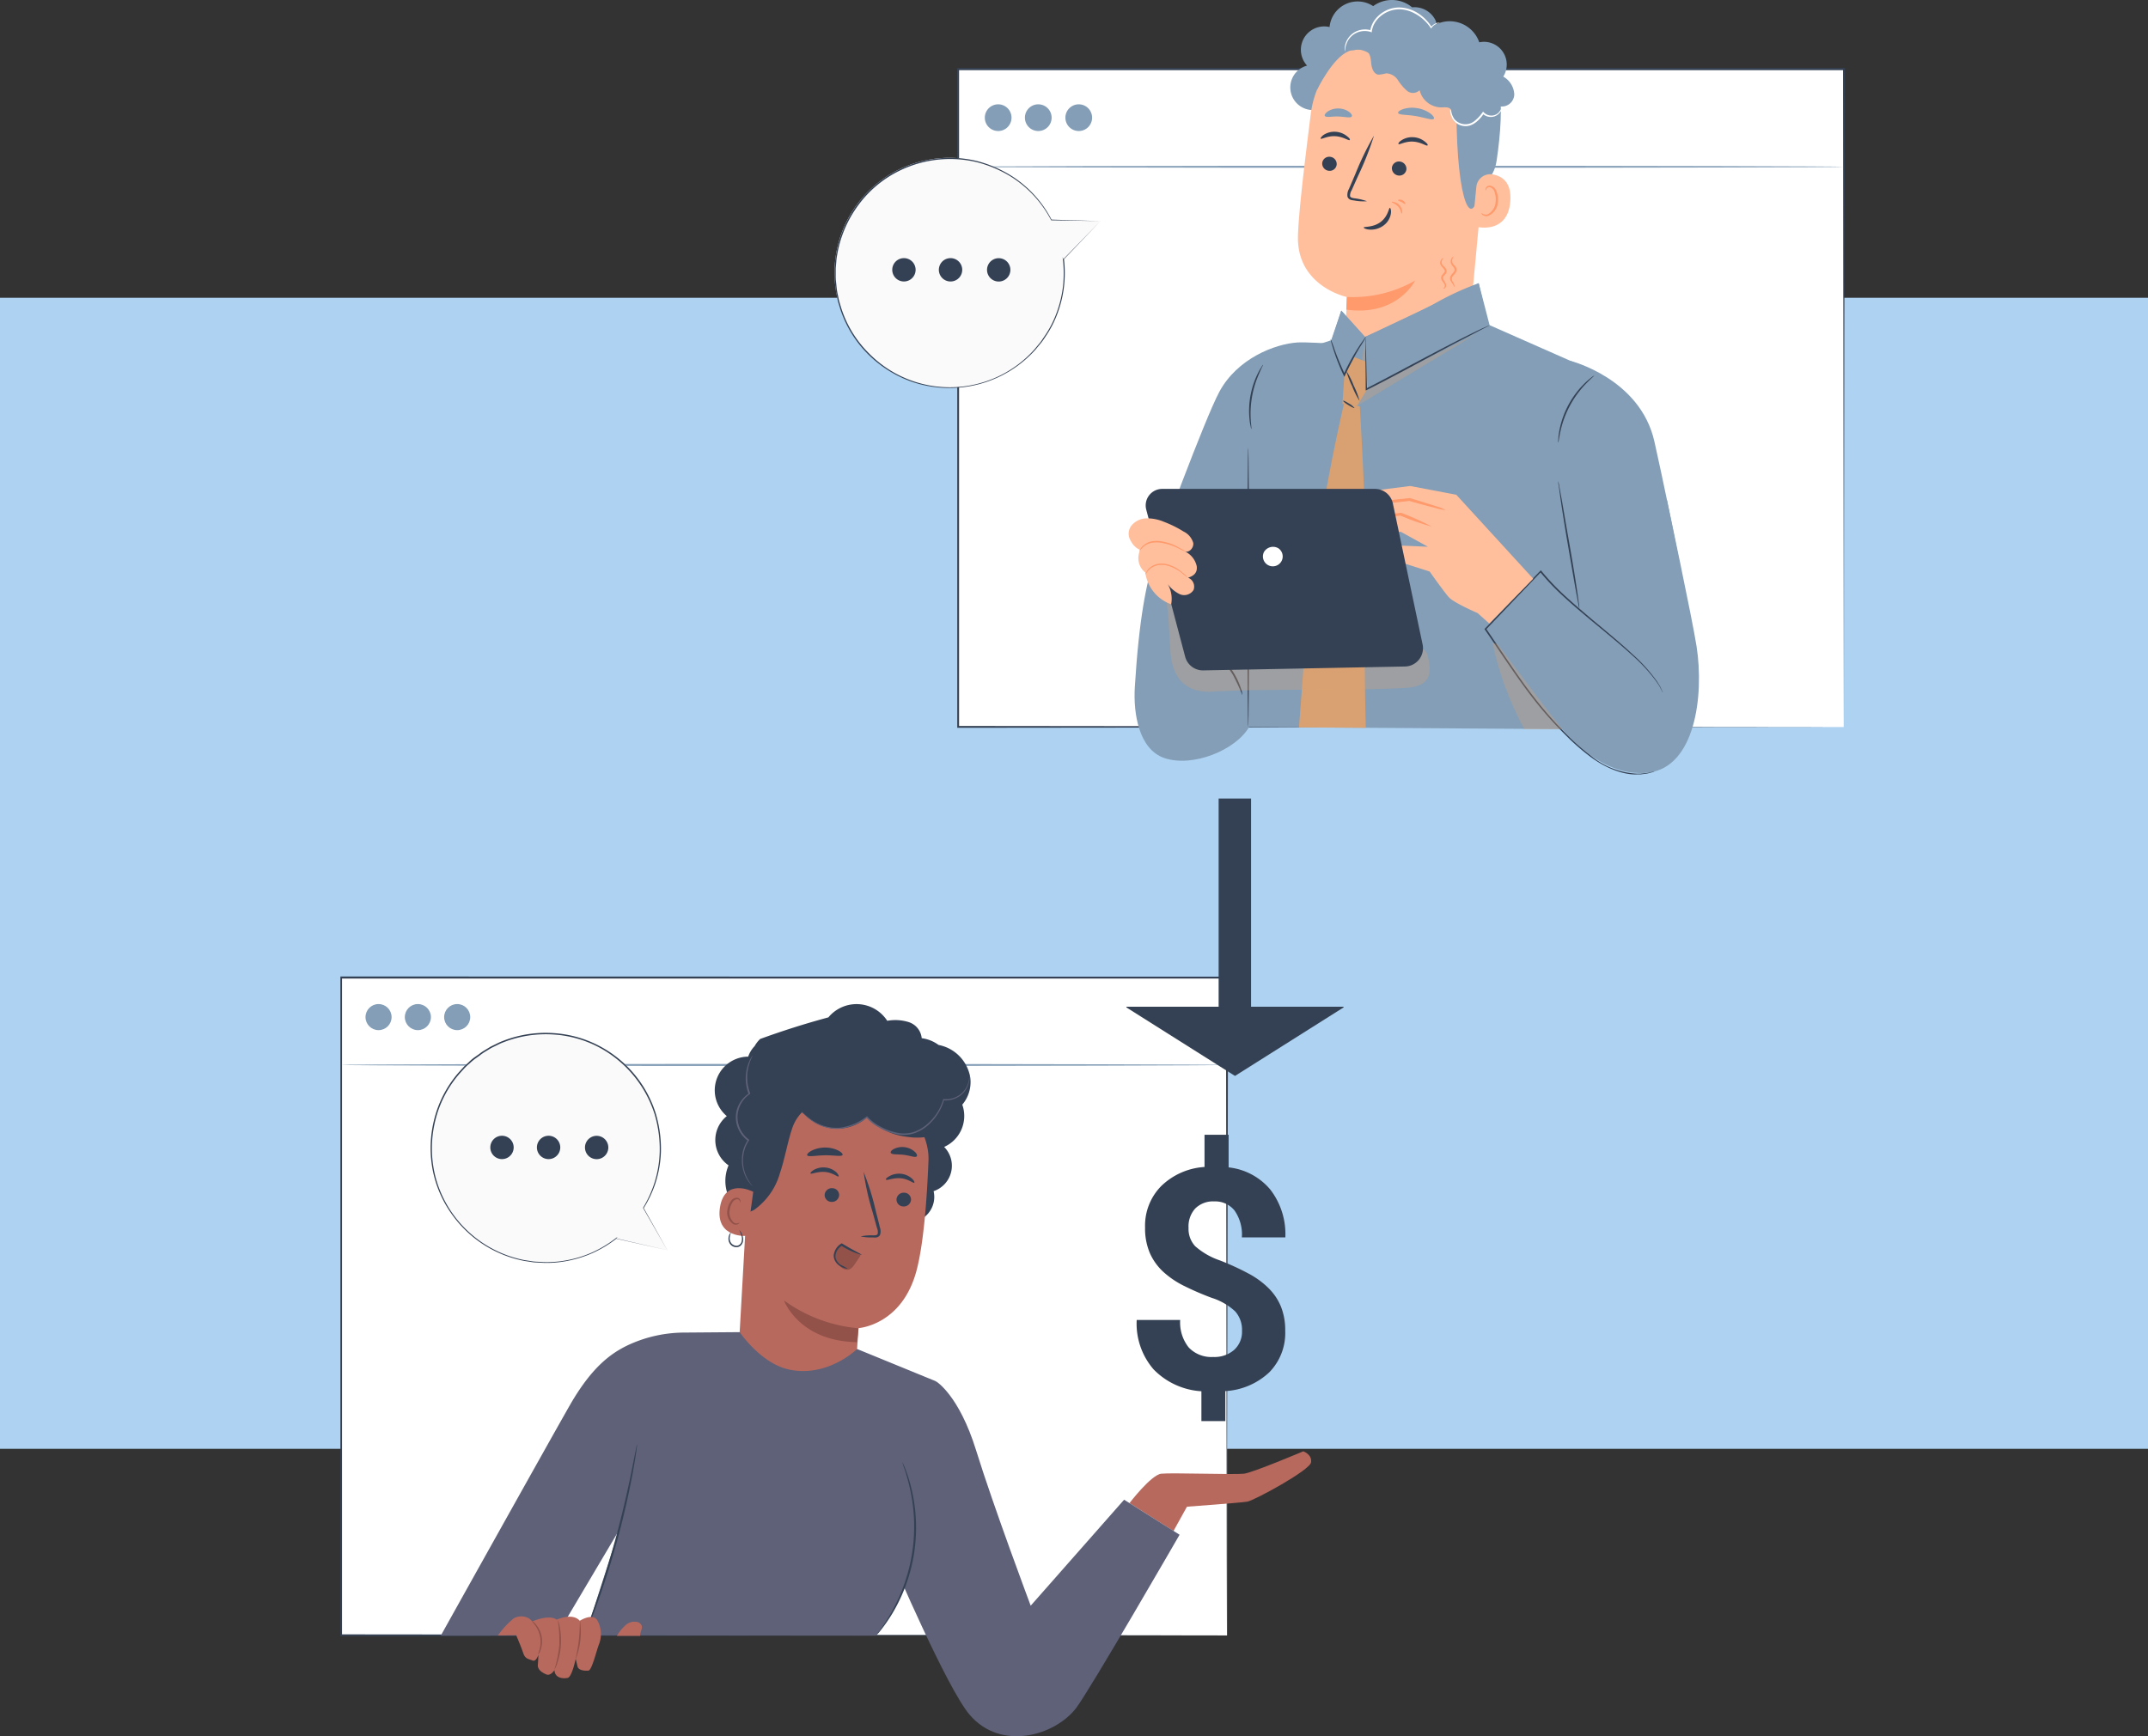 <svg xmlns="http://www.w3.org/2000/svg" width="375" height="303.187" viewBox="0 0 375 303.187">
  <rect x="0" y="0" width="375" height="303.187" fill="#333333" stroke="none"/>
  <g id="Grupo_68433" data-name="Grupo 68433" transform="translate(-1020 -2074)">
    <rect id="Rectángulo_31387" data-name="Rectángulo 31387" width="375" height="201" transform="translate(1020 2126)" fill="#aed3f2"/>
    <g id="Grupo_68432" data-name="Grupo 68432" transform="translate(-9118.071 -646.035)">
      <g id="Grupo_62466" data-name="Grupo 62466" transform="translate(10197.498 2720.035)">
        <path id="Trazado_133378" data-name="Trazado 133378" d="M9980.359,2713.9a7.7,7.7,0,0,0,4.589-7.122,7.236,7.236,0,1,0-14.442-.068,7.673,7.673,0,0,0,4.6,7.191c-11.121,1.679-10.61,13.756-10.61,13.756l26.28.122S9991.343,2715.562,9980.359,2713.9Z" transform="translate(-9873.087 -2568.779)" fill="#aed3f2"/>
        <g id="Grupo_62445" data-name="Grupo 62445" transform="translate(107.687)">
          <g id="Grupo_62433" data-name="Grupo 62433" transform="translate(0 11.897)">
            <g id="Grupo_62432" data-name="Grupo 62432">
              <rect id="Rectángulo_13834" data-name="Rectángulo 13834" width="154.657" height="114.857" transform="translate(0.102 0.204)" fill="#fff"/>
              <path id="Trazado_133379" data-name="Trazado 133379" d="M10143.235,2639.948c0-1.2-.062-45.331-.149-114.857l.149.143H9988.592l.177-.177v114.857l-.162-.163,154.655.163-154.655.163h-.158v-115.2h154.977v.149C10143.235,2594.617,10143.235,2638.752,10143.235,2639.948Z" transform="translate(-9988.448 -2524.88)" fill="#344154"/>
            </g>
            <path id="Trazado_133380" data-name="Trazado 133380" d="M10143.457,2550.146c0,.1-34.553.177-77.158.177s-77.16-.082-77.16-.177,34.541-.177,77.16-.177S10143.457,2550.052,10143.457,2550.146Z" transform="translate(-9988.669 -2532.918)" fill="#839eb6"/>
            <path id="Trazado_133381" data-name="Trazado 133381" d="M10000.2,2536.511a2.331,2.331,0,1,1-2.332-2.331A2.331,2.331,0,0,1,10000.2,2536.511Z" transform="translate(-9990.721 -2527.86)" fill="#839eb6"/>
            <path id="Trazado_133382" data-name="Trazado 133382" d="M10010.5,2536.511a2.331,2.331,0,1,1-2.332-2.331A2.331,2.331,0,0,1,10010.5,2536.511Z" transform="translate(-9994.021 -2527.86)" fill="#839eb6"/>
            <path id="Trazado_133383" data-name="Trazado 133383" d="M10020.9,2536.511a2.331,2.331,0,1,1-2.325-2.331A2.331,2.331,0,0,1,10020.9,2536.511Z" transform="translate(-9997.353 -2527.86)" fill="#839eb6"/>
          </g>
          <g id="Grupo_62436" data-name="Grupo 62436" transform="translate(58.149)">
            <path id="Trazado_133384" data-name="Trazado 133384" d="M10099.352,2510.913a4.078,4.078,0,0,0-4.078-2.257,5.513,5.513,0,0,0-6.8-.211,4.92,4.92,0,0,0-7.612,3.65,4.078,4.078,0,0,0-3.929,6.735,3.949,3.949,0,0,0,1.285,7.754l20.191-11.091a4.077,4.077,0,0,0,.939-4.58Z" transform="translate(-10074.008 -2507.375)" fill="#839eb6"/>
            <g id="Grupo_62435" data-name="Grupo 62435" transform="translate(1.331 1.9)">
              <g id="Grupo_62434" data-name="Grupo 62434" transform="translate(0 2.099)">
                <path id="Trazado_133385" data-name="Trazado 133385" d="M10078.232,2529.541a16.767,16.767,0,0,1,17.467-14.551l.869.048c9.318,1.006,13.669,9.515,12.4,18.771l-2.9,31.052-.155,1.509-21.783,3.249.429-7.931s-8.916-1.842-8.583-10.826C10076.125,2546.5,10077.213,2537.594,10078.232,2529.541Z" transform="translate(-10075.968 -2513.807)" fill="#ffbf9d"/>
                <path id="Trazado_133386" data-name="Trazado 133386" d="M10088.464,2582.321a21.807,21.807,0,0,0,11.942-2.861s-3.093,6.327-12.017,5.077Z" transform="translate(-10079.946 -2534.468)" fill="#ff9a6c"/>
                <path id="Trazado_133387" data-name="Trazado 133387" d="M10082.2,2548.744a1.28,1.28,0,0,0,1.168,1.359,1.225,1.225,0,0,0,1.36-1.087,1.277,1.277,0,0,0-1.169-1.359,1.229,1.229,0,0,0-1.359,1.087Z" transform="translate(-10077.961 -2524.277)" fill="#344154"/>
                <path id="Trazado_133388" data-name="Trazado 133388" d="M10081.795,2542.431c.147.17,1.161-.5,2.541-.428s2.356.816,2.514.68-.066-.381-.5-.72a3.5,3.5,0,0,0-2-.734,3.4,3.4,0,0,0-2.04.551C10081.93,2542.07,10081.727,2542.363,10081.795,2542.431Z" transform="translate(-10077.831 -2522.219)" fill="#344154"/>
                <path id="Trazado_133389" data-name="Trazado 133389" d="M10100.1,2549.963a1.293,1.293,0,0,0,1.176,1.359,1.231,1.231,0,0,0,1.359-1.087,1.291,1.291,0,0,0-1.176-1.36,1.234,1.234,0,0,0-1.361,1.088Z" transform="translate(-10083.695 -2524.667)" fill="#344154"/>
                <path id="Trazado_133390" data-name="Trazado 133390" d="M10101.792,2543.823c.149.17,1.155-.5,2.534-.428s2.359.816,2.516.68-.069-.381-.5-.72a3.433,3.433,0,0,0-2-.727,3.336,3.336,0,0,0-2.039.544C10101.86,2543.449,10101.723,2543.741,10101.792,2543.823Z" transform="translate(-10084.235 -2522.666)" fill="#344154"/>
                <path id="Trazado_133391" data-name="Trazado 133391" d="M10092.087,2553.675a9.74,9.74,0,0,0-2.223-.517c-.353-.054-.679-.135-.727-.38a1.753,1.753,0,0,1,.286-1.033c.372-.836.76-1.712,1.175-2.63a53.657,53.657,0,0,0,2.719-6.905,50.583,50.583,0,0,0-3.241,6.667l-1.135,2.651a2.1,2.1,0,0,0-.253,1.359.9.9,0,0,0,.559.544,2.723,2.723,0,0,0,.592.109,8.546,8.546,0,0,0,2.248.136Z" transform="translate(-10080.034 -2522.534)" fill="#344154"/>
                <path id="Trazado_133392" data-name="Trazado 133392" d="M10097.439,2560.78c-.218,0-.3,1.475-1.631,2.474s-2.922.761-2.949.965c0,.1.346.313,1.02.36a3.7,3.7,0,0,0,2.453-.72,3.226,3.226,0,0,0,1.271-2.039C10097.712,2561.161,10097.508,2560.78,10097.439,2560.78Z" transform="translate(-10081.378 -2528.484)" fill="#344154"/>
                <path id="Trazado_133393" data-name="Trazado 133393" d="M10101.7,2535.969c.116.38,1.5.272,3.114.551s2.894.781,3.125.455c.109-.156-.1-.523-.611-.911a5.324,5.324,0,0,0-2.291-.931,5.239,5.239,0,0,0-2.467.163C10101.968,2535.507,10101.628,2535.792,10101.7,2535.969Z" transform="translate(-10084.206 -2520.243)" fill="#839eb6"/>
                <path id="Trazado_133394" data-name="Trazado 133394" d="M10082.88,2536.56c.225.32,1.2.048,2.338.089s2.1.312,2.338,0c.109-.15,0-.476-.434-.788a3.2,3.2,0,0,0-1.876-.612,3.254,3.254,0,0,0-1.9.538C10082.946,2536.085,10082.744,2536.4,10082.88,2536.56Z" transform="translate(-10078.167 -2520.304)" fill="#839eb6"/>
                <path id="Trazado_133395" data-name="Trazado 133395" d="M10080.9,2524.916s2.65-5.505,5.438-6.687c3.4-1.42,4.594,2.25,7.767,1.529s6.382-2.086,9.463.5c3.4,2.821,1.637,4.594,1.656,8.591.068,16.2,2.794,20.919,4.01,13.348.137-.829,2.482-1.359,3-4.88.681-4.546,1.123-10.086.26-13.382-.721-2.773-2.182-4.758-4.874-6.96-4.247-3.507-10.3-3.874-14.435-3.663S10080.9,2517.841,10080.9,2524.916Z" transform="translate(-10077.547 -2513.26)" fill="#839eb6"/>
                <path id="Trazado_133396" data-name="Trazado 133396" d="M10121.5,2554.375a2.438,2.438,0,0,1,2.719-2.223c1.671.245,3.485,1.291,3.207,4.757-.5,6.117-6.558,4.364-6.552,4.187S10121.234,2556.936,10121.5,2554.375Z" transform="translate(-10090.354 -2525.714)" fill="#ffbf9d"/>
                <path id="Trazado_133397" data-name="Trazado 133397" d="M10123.1,2559.825a2.854,2.854,0,0,0,.272.183,1.143,1.143,0,0,0,.8.082,2.64,2.64,0,0,0,1.414-2.277,3.526,3.526,0,0,0-.177-1.55,1.232,1.232,0,0,0-.734-.883.536.536,0,0,0-.679.238c-.1.163-.068.292-.1.3s-.122-.115-.055-.367a.682.682,0,0,1,.272-.36.815.815,0,0,1,.6-.109,1.523,1.523,0,0,1,1.039,1.04,3.683,3.683,0,0,1,.231,1.74,2.786,2.786,0,0,1-1.774,2.521,1.145,1.145,0,0,1-.966-.245A.5.5,0,0,1,10123.1,2559.825Z" transform="translate(-10091.067 -2526.653)" fill="#ff9a6c"/>
              </g>
              <path id="Trazado_133398" data-name="Trazado 133398" d="M10111.346,2529.023a5.775,5.775,0,0,1-2.656,1.074,2.011,2.011,0,0,1-2.155-1.516c-.048-.435.082-.924-.183-1.271s-.944-.319-1.461-.286a3.925,3.925,0,0,1-3.928-3.01,1.629,1.629,0,0,1-2.217.095,8.92,8.92,0,0,1-1.584-1.869,2.528,2.528,0,0,0-2.038-1.162,6.154,6.154,0,0,1-1.359.231c-.8-.115-1.149-1.081-1.238-1.882s-.128-1.747-.788-2.216a3.042,3.042,0,0,0-2.194-.17c-.748.075-1.7-.15-1.85-.884a1.469,1.469,0,0,1,.327-1.1,3.975,3.975,0,0,1,4.757-1.271,5.4,5.4,0,0,1,9.958-.558,5.469,5.469,0,0,1,8.644,2.433,3.969,3.969,0,0,1,4.188,5.988,3.758,3.758,0,0,1,1.921,3.1,2.168,2.168,0,0,1-2.554,2.087,2.2,2.2,0,0,1-3.9,2" transform="translate(-10079.721 -2510.171)" fill="#839eb6"/>
            </g>
            <path id="Trazado_133399" data-name="Trazado 133399" d="M10124.133,2534.7a1.474,1.474,0,0,1-.443,1.162,2.045,2.045,0,0,1-1.271.68,2.12,2.12,0,0,1-1.72-.6h.258a6.08,6.08,0,0,1-1.3,1.474,3.615,3.615,0,0,1-1.154.639,2.716,2.716,0,0,1-2.962-1.053,3.408,3.408,0,0,1-.437-1.3,1.183,1.183,0,0,1,0-.5,1.883,1.883,0,0,1,.157.469,4.058,4.058,0,0,0,.511,1.2,2.507,2.507,0,0,0,3.682.272,6.373,6.373,0,0,0,1.244-1.359l.115-.17.143.149a1.885,1.885,0,0,0,1.455.544,1.846,1.846,0,0,0,1.143-.53A3.052,3.052,0,0,0,10124.133,2534.7Z" transform="translate(-10087.166 -2516.129)" fill="#fff"/>
            <path id="Trazado_133400" data-name="Trazado 133400" d="M10104.569,2511.966a3.508,3.508,0,0,0-.441.136,2.089,2.089,0,0,0-.992.761l-.081.115-.082-.123a7.614,7.614,0,0,0-2.85-2.548,5.871,5.871,0,0,0-2.391-.68,5.112,5.112,0,0,0-4.256,2,4.135,4.135,0,0,0-.767,1.821v.191l-.185-.062a3.45,3.45,0,0,0-2.56.183,3.4,3.4,0,0,0-1.476,1.428,4.483,4.483,0,0,0-.469,1.8,1.169,1.169,0,0,1-.054-.5,3.523,3.523,0,0,1,1.868-2.943,3.711,3.711,0,0,1,2.794-.244l-.211.129a4.446,4.446,0,0,1,.812-1.978,5.334,5.334,0,0,1,1.729-1.5,5.23,5.23,0,0,1,2.829-.646,6.209,6.209,0,0,1,2.516.72,7.475,7.475,0,0,1,2.866,2.719h-.156a2.05,2.05,0,0,1,1.114-.747A.86.86,0,0,1,10104.569,2511.966Z" transform="translate(-10078.477 -2507.994)" fill="#fff"/>
            <path id="Trazado_133401" data-name="Trazado 133401" d="M10101.794,2561.274c-.1,0-.108-.68-.6-1.21s-1.115-.679-1.1-.788.175-.082.448,0a1.728,1.728,0,0,1,.924.578,1.842,1.842,0,0,1,.43,1C10101.933,2561.1,10101.863,2561.281,10101.794,2561.274Z" transform="translate(-10082.364 -2523.98)" fill="#ff9a6c"/>
            <path id="Trazado_133402" data-name="Trazado 133402" d="M10102.909,2559.431c-.087.048-.3-.177-.618-.34s-.617-.218-.631-.319.372-.218.793,0S10103.046,2559.39,10102.909,2559.431Z" transform="translate(-10082.867 -2523.802)" fill="#ff9a6c"/>
            <path id="Trazado_133403" data-name="Trazado 133403" d="M10113.041,2578.967c0-.034.095-.048.169-.156a.536.536,0,0,0,.049-.544c-.087-.238-.361-.455-.53-.863a.8.8,0,0,1,.041-.68,5.307,5.307,0,0,1,.421-.5c.5-.592-.87-1.074-.68-1.849a.971.971,0,0,1,.36-.639c.149-.1.246-.109.252-.088a1.026,1.026,0,0,0-.361.747.963.963,0,0,0,.423.748,1.43,1.43,0,0,1,.387.531.737.737,0,0,1-.115.761c-.157.2-.327.333-.407.469a.5.5,0,0,0,0,.428c.1.306.366.571.455.89a.68.68,0,0,1-.177.72A.284.284,0,0,1,10113.041,2578.967Z" transform="translate(-10086.337 -2528.603)" fill="#ff9a6c"/>
            <path id="Trazado_133404" data-name="Trazado 133404" d="M10115.757,2578.649a.542.542,0,0,0-.066-.224,2.3,2.3,0,0,0-.319-.53,2.541,2.541,0,0,1-.246-.408.864.864,0,0,1-.06-.6c.122-.435.5-.679.68-1.006s.048-.577-.205-.856a2.051,2.051,0,0,1-.312-.469,1.032,1.032,0,0,1-.075-.5c.081-.639.523-.809.518-.761a1.237,1.237,0,0,0-.266.775,1.055,1.055,0,0,0,.38.741,1.539,1.539,0,0,1,.36.523.849.849,0,0,1-.1.734c-.252.395-.584.632-.678.91a1,1,0,0,0,.2.789,1.667,1.667,0,0,1,.245.639A.349.349,0,0,1,10115.757,2578.649Z" transform="translate(-10087.152 -2528.489)" fill="#ff9a6c"/>
          </g>
          <g id="Grupo_62441" data-name="Grupo 62441" transform="translate(30.96 49.453)">
            <path id="Trazado_133405" data-name="Trazado 133405" d="M10133.839,2648.313l8.156,7.856-2.63-15.027,16.549-5.233s4.39,20.62,5.156,25.5c1.359,8.754-.311,21.191-8.468,22.068-8.835.944-15.487-7.754-19.708-13.464-3.256-4.391-8.517-12.07-8.517-12.07l9.515-9.63" transform="translate(-10062.957 -2598.007)" fill="#839eb6"/>
            <path id="Trazado_133406" data-name="Trazado 133406" d="M10041.885,2634.5c-2.658,8.359-6.368,9.624-7.837,33.574-.286,4.669.72,10.874,5.15,12.4,4.923,1.679,12.458-1.359,14.818-5.437v-16.495Z" transform="translate(-10034.003 -2597.555)" fill="#839eb6"/>
            <path id="Trazado_133407" data-name="Trazado 133407" d="M10059.87,2682.851a37.077,37.077,0,0,0-1.632-3.521,36.1,36.1,0,0,0-2.249-3.16,3.487,3.487,0,0,1,.858.775,13.014,13.014,0,0,1,2.778,4.757A3.7,3.7,0,0,1,10059.87,2682.851Z" transform="translate(-10041.048 -2610.905)" fill="#344154"/>
            <path id="Trazado_133408" data-name="Trazado 133408" d="M10039.7,2631.592c.143-.5,8.313-22.727,10.915-27.593,3.12-5.818,9.672-8.394,13.735-8.646s47.574,3.222,47.574,3.222,12.193,3.058,14.66,14.1c3.092,13.831,5.58,27.471,5.58,27.471l-21.815,4.709-2.562-6.463-41,9.148-10-14.8Z" transform="translate(-10035.828 -2585.01)" fill="#839eb6"/>
            <g id="Grupo_62438" data-name="Grupo 62438" transform="translate(19.843)">
              <path id="Trazado_133409" data-name="Trazado 133409" d="M10493.326,2807.629l-16.989-7.5-1.9-7.333-19.846,9.386-4.146-4.594-1.768,5.179-4.351,1.42-8.562,16.875-1.563,39.092.136,10.154,58.652.387-.476-16.624Z" transform="translate(-10434.199 -2792.8)" fill="#839eb6"/>
              <path id="Trazado_133410" data-name="Trazado 133410" d="M10113.047,2580.15a49.61,49.61,0,0,0-7.919,3.683c-5.58,2.977-11.928,5.7-11.928,5.7l.482,8.964,21.123-10.6" transform="translate(-10072.812 -2580.143)" fill="#839eb6"/>
              <path id="Trazado_133411" data-name="Trazado 133411" d="M10457.267,2799.85l4.146,4.594-2.241,9.6-3.672-8.679" transform="translate(-10441.023 -2795.059)" fill="#839eb6"/>
              <g id="Grupo_62437" data-name="Grupo 62437" transform="translate(18.961 8.672)" opacity="0.3">
                <path id="Trazado_133412" data-name="Trazado 133412" d="M10092.458,2594.606c-.183.136-1.358,11.085-1.358,11.085l21.17-12.791-19.275,9.678Z" transform="translate(-10091.1 -2592.9)" fill="#d9a171"/>
              </g>
            </g>
            <path id="Trazado_133413" data-name="Trazado 133413" d="M10087.9,2667.712s-.435-16.236-.048-26.41c.32-8.373-1-29.734-1-29.734l-2.76-.448a312.011,312.011,0,0,0-7.074,46.215l-.782,10.3" transform="translate(-10047.533 -2590.065)" fill="#d9a171"/>
            <path id="Trazado_133414" data-name="Trazado 133414" d="M10142.8,2631a5.12,5.12,0,0,1,.2.87c.116.612.259,1.407.436,2.372.353,2.039.821,4.812,1.359,7.85s.992,5.852,1.291,7.863c.149,1.013.265,1.828.34,2.392a5.577,5.577,0,0,1,.081.884,5.119,5.119,0,0,1-.2-.863c-.108-.612-.259-1.414-.436-2.379-.36-2.039-.836-4.805-1.359-7.843s-.965-5.851-1.265-7.87c-.135-.972-.251-1.774-.332-2.393A5.167,5.167,0,0,1,10142.8,2631Z" transform="translate(-10068.857 -2596.434)" fill="#344154"/>
            <path id="Trazado_133415" data-name="Trazado 133415" d="M10149.123,2603.87c0,.041-.57.51-1.426,1.393a17.25,17.25,0,0,0-4.486,8.353c-.265,1.2-.325,1.964-.38,1.957a1.8,1.8,0,0,1,0-.536,10.3,10.3,0,0,1,.175-1.469,15.588,15.588,0,0,1,4.54-8.447,12.856,12.856,0,0,1,1.122-.958,2.077,2.077,0,0,1,.454-.292Z" transform="translate(-10068.862 -2587.742)" fill="#344154"/>
            <path id="Trazado_133416" data-name="Trazado 133416" d="M10462.408,2812.564l-1.9-.734-1.767,3.072-.34,5.049,2.514.408,1.9-3.119Z" transform="translate(-10422.109 -2798.896)" fill="#d9a171"/>
            <path id="Trazado_133417" data-name="Trazado 133417" d="M10063.129,2622.36c.081,0,.143,10.928.143,24.405s-.062,24.413-.143,24.413-.15-10.928-.15-24.413S10063.061,2622.36,10063.129,2622.36Z" transform="translate(-10043.285 -2593.666)" fill="#344154"/>
            <path id="Trazado_133418" data-name="Trazado 133418" d="M10090.575,2593.84c-.327.625-.687,1.232-1.075,1.821-.679,1.121-1.557,2.718-2.406,4.506l-.2.428-.137.286-.13-.279a34.417,34.417,0,0,1-1.767-4.479c-.183-.584-.319-1.053-.4-1.359a2.574,2.574,0,0,1-.094-.516,18.292,18.292,0,0,1,.679,1.842,47.006,47.006,0,0,0,1.844,4.41h-.274c.067-.136.137-.285.205-.435a37.009,37.009,0,0,1,2.494-4.486c.36-.55.68-.985.884-1.278A2.253,2.253,0,0,1,10090.575,2593.84Z" transform="translate(-10050.138 -2584.529)" fill="#344154"/>
            <path id="Trazado_133419" data-name="Trazado 133419" d="M10114.97,2590.93a2.125,2.125,0,0,1-.284.177l-.857.448-3.152,1.638c-2.664,1.36-6.313,3.351-10.352,5.512-2.46,1.312-4.757,2.529-6.8,3.541l-.183.095v-.211c0-2.63-.049-4.845-.062-6.443v-1.821a3.56,3.56,0,0,1,0-.645,3.491,3.491,0,0,1,.056.645c0,.455.033,1.06.068,1.815.039,1.6.094,3.819.17,6.443l-.192-.109c2.039-1.033,4.338-2.256,6.8-3.568,4.038-2.161,7.7-4.078,10.393-5.437,1.359-.68,2.432-1.2,3.193-1.549l.884-.4A1.958,1.958,0,0,1,10114.97,2590.93Z" transform="translate(-10052.991 -2583.597)" fill="#344154"/>
            <path id="Trazado_133420" data-name="Trazado 133420" d="M10065.856,2601.1c.047,0-.286.585-.68,1.543a17.167,17.167,0,0,0-1.467,7.965c.06,1.046.169,1.692.121,1.706a1.361,1.361,0,0,1-.131-.449,9.118,9.118,0,0,1-.2-1.237,14.779,14.779,0,0,1,1.48-8.073,10.31,10.31,0,0,1,.626-1.088A.911.911,0,0,1,10065.856,2601.1Z" transform="translate(-10043.432 -2586.854)" fill="#344154"/>
            <path id="Trazado_133421" data-name="Trazado 133421" d="M10089.562,2611.6c-.04.068-.521-.157-1.074-.5s-.957-.68-.91-.754.523.163,1.067.51A3.145,3.145,0,0,1,10089.562,2611.6Z" transform="translate(-10051.165 -2589.812)" fill="#344154"/>
            <path id="Trazado_133422" data-name="Trazado 133422" d="M10090.714,2607.923a14.046,14.046,0,0,1-1.285-2.555,14.41,14.41,0,0,1-1.019-2.678,13.868,13.868,0,0,1,1.284,2.556A14.484,14.484,0,0,1,10090.714,2607.923Z" transform="translate(-10051.434 -2587.364)" fill="#344154"/>
            <g id="Grupo_62439" data-name="Grupo 62439" transform="translate(4.897 52.991)" opacity="0.3">
              <path id="Trazado_133423" data-name="Trazado 133423" d="M10087.554,2670.384a1.959,1.959,0,0,0-.679-1.237c-.68-.456-1.584.149-2.3.577-1.889,1.121-4.227,1.081-6.429.985a162.639,162.639,0,0,1-19.811-1.876,30.438,30.438,0,0,1-9.306-2.773,12.466,12.466,0,0,1-6.287-7.123l-1.529-.829c1.189,2.528,1.067,9.705,1.49,12.471s1.651,4.758,4.314,5.593a9.341,9.341,0,0,0,3.344.238c10.915-.544,21.931-.047,32.846-.591,1.558-.075,3.366-.286,4.2-1.6C10088.1,2673.109,10087.826,2671.662,10087.554,2670.384Z" transform="translate(-10041.209 -2658.11)" fill="#d9a171"/>
            </g>
            <path id="Trazado_133424" data-name="Trazado 133424" d="M10155.027,2675.268a.984.984,0,0,1-.074-.129l-.2-.388c-.087-.177-.2-.38-.318-.632l-.537-.8a29.078,29.078,0,0,0-4.235-4.6c-1.978-1.815-4.479-3.861-7.3-6.192-1.4-1.176-2.888-2.413-4.382-3.792a40.589,40.589,0,0,1-4.4-4.574h.211l-8.5,8.9-1.135,1.182v-.183c3.215,4.7,6.116,9.243,9.209,13.056a63.134,63.134,0,0,0,4.621,5.172,39.242,39.242,0,0,0,4.5,4,13.657,13.657,0,0,0,7.937,3.12h.723l.632-.068.543-.054.44-.1.6-.129a.935.935,0,0,1,.209,0l-.2.061-.6.156-.441.115-.545.075-.64.082h-.676c-2.04.088-5.085-.849-8.062-3.065a38.278,38.278,0,0,1-4.545-4,62.078,62.078,0,0,1-4.665-5.166c-3.091-3.82-6.026-8.366-9.235-13.056l-.068-.1.083-.088,1.135-1.183c2.976-3.113,5.853-6.116,8.508-8.883l.109-.115.1.123a41.818,41.818,0,0,0,4.357,4.56c1.487,1.359,2.968,2.617,4.362,3.8,2.807,2.345,5.3,4.4,7.257,6.246a28.024,28.024,0,0,1,4.2,4.676c.188.313.364.585.515.823l.3.645.177.395a1.019,1.019,0,0,1,.024.122Z" transform="translate(-10062.803 -2603.764)" fill="#344154"/>
            <g id="Grupo_62440" data-name="Grupo 62440" transform="translate(62.475 62.757)" opacity="0.3">
              <path id="Trazado_133425" data-name="Trazado 133425" d="M10126.861,2672.765l-.933-.286a55.852,55.852,0,0,0,5.595,15.149h6.632C10135.627,2684.482,10126.861,2672.765,10126.861,2672.765Z" transform="translate(-10125.929 -2672.479)" fill="#d9a171"/>
            </g>
          </g>
          <g id="Grupo_62444" data-name="Grupo 62444" transform="translate(29.927 84.868)">
            <g id="Grupo_62442" data-name="Grupo 62442" transform="translate(36.624)">
              <path id="Trazado_133426" data-name="Trazado 133426" d="M10120.372,2648.438l-13.423-14.66-8.053-1.529-9.129,1.155a1.967,1.967,0,0,0,1.156,2.222l-3.4.191a1.923,1.923,0,0,0,1.258,2.507l-2.413.422a3.467,3.467,0,0,0,3.758,1.984,52.474,52.474,0,0,1,7.138-.482l4.723,2.61-7.034-.292-5.109.965s-.681,1.3.481,1.618a32.663,32.663,0,0,0,5.595,0l6.375,2.039s2.493,3.534,3.362,4.5,5.01,2.752,5.01,2.752l2.039,1.828Z" transform="translate(-10086.37 -2632.25)" fill="#ffbf9d"/>
              <path id="Trazado_133427" data-name="Trazado 133427" d="M10088.1,2636.814a13.732,13.732,0,0,0,2.623-.095c1.618-.129,3.841-.34,6.294-.605l2.351-.265h-.094c1.82.517,3.4.944,4.548,1.223a7.535,7.535,0,0,0,1.826.367,8.518,8.518,0,0,0-1.738-.68c-1.114-.367-2.679-.856-4.493-1.4h-.1l-2.357.245c-2.446.265-4.669.53-6.273.754A12.82,12.82,0,0,0,10088.1,2636.814Z" transform="translate(-10086.925 -2633.246)" fill="#ff9a6c"/>
              <path id="Trazado_133428" data-name="Trazado 133428" d="M10087.3,2640.852a10.329,10.329,0,0,0,2.372-.164c1.461-.163,3.473-.428,5.689-.754l2.2-.333h-.13a45.723,45.723,0,0,0,5.552,1.957,44.557,44.557,0,0,0-5.368-2.419h-.13l-2.2.313c-2.215.326-4.221.68-5.661.91A11.037,11.037,0,0,0,10087.3,2640.852Z" transform="translate(-10086.669 -2634.457)" fill="#ff9a6c"/>
            </g>
            <g id="Grupo_62443" data-name="Grupo 62443" transform="translate(0 0.51)">
              <path id="Trazado_133429" data-name="Trazado 133429" d="M10036.955,2636.609l6.8,25.7a3.2,3.2,0,0,0,3.152,2.378l35.231-.679a3.2,3.2,0,0,0,3.065-3.854l-5.192-24.623a3.2,3.2,0,0,0-3.127-2.536h-37.147a2.881,2.881,0,0,0-2.78,3.609Z" transform="translate(-10033.886 -2632.999)" fill="#344154"/>
              <path id="Trazado_133430" data-name="Trazado 133430" d="M10069.641,2648.109a1.726,1.726,0,1,1-2.487.68A1.843,1.843,0,0,1,10069.641,2648.109Z" transform="translate(-10043.533 -2637.765)" fill="#fff"/>
              <path id="Trazado_133431" data-name="Trazado 133431" d="M10032.972,2644.658a2.3,2.3,0,0,1,0-2.834,3.5,3.5,0,0,1,2.717-1.264,7.542,7.542,0,0,1,2.983.618,19.375,19.375,0,0,1,3.4,1.686,3.2,3.2,0,0,1,1.685,1.971c.149.884-.8,1.889-1.583,1.447a3.726,3.726,0,0,1,2.188,2.6c.163,1.108-.435,1.713-1.51,2.039a1.678,1.678,0,0,1,.965,2.14,1.931,1.931,0,0,1-2.412.741,5.582,5.582,0,0,1-2.1-1.768,5.176,5.176,0,0,1,.6,3.534,6.9,6.9,0,0,1-4.521-5.552,3.189,3.189,0,0,1-.87-3.928,3.308,3.308,0,0,1-1.971-2.766" transform="translate(-10032.483 -2635.422)" fill="#ffbf9d"/>
              <path id="Trazado_133432" data-name="Trazado 133432" d="M10044.217,2654.648a7.94,7.94,0,0,1-1.027-.788,6.943,6.943,0,0,0-2.717-1.359,3.762,3.762,0,0,0-1.651,0,3.2,3.2,0,0,0-1.211.6,3.965,3.965,0,0,0-.781.992.688.688,0,0,1,.095-.347,2.289,2.289,0,0,1,.57-.781,3.014,3.014,0,0,1,1.266-.679,3.681,3.681,0,0,1,1.768,0,6.347,6.347,0,0,1,2.772,1.495A5.029,5.029,0,0,1,10044.217,2654.648Z" transform="translate(-10033.876 -2639.145)" fill="#ff9a6c"/>
              <path id="Trazado_133433" data-name="Trazado 133433" d="M10043.439,2648.247a5.644,5.644,0,0,1-1.251-.523,13.5,13.5,0,0,0-1.357-.584,11.409,11.409,0,0,0-1.714-.442,5.026,5.026,0,0,0-1.739,0,3.11,3.11,0,0,0-1.283.564,3.176,3.176,0,0,0-.844,1.006.673.673,0,0,1,.1-.361,2.2,2.2,0,0,1,.626-.788,3.146,3.146,0,0,1,1.359-.679,4.862,4.862,0,0,1,1.829,0,10.124,10.124,0,0,1,1.752.475,10.718,10.718,0,0,1,1.361.679A9.324,9.324,0,0,1,10043.439,2648.247Z" transform="translate(-10033.37 -2637.278)" fill="#ff9a6c"/>
            </g>
          </g>
        </g>
        <g id="Grupo_62448" data-name="Grupo 62448" transform="translate(86.263 27.561)">
          <g id="Grupo_62446" data-name="Grupo 62446">
            <path id="Trazado_133434" data-name="Trazado 133434" d="M10003.4,2558.933l-8.6-.2a20.064,20.064,0,1,0,2.12,6.865h0Z" transform="translate(-9956.929 -2547.928)" fill="#fafafa"/>
            <path id="Trazado_133435" data-name="Trazado 133435" d="M10003.395,2558.933l-6.429,6.721-.067.068-.036-.088h.123a20.915,20.915,0,0,1,0,4.8,20.14,20.14,0,0,1-1.476,5.519,17.868,17.868,0,0,1-1.488,2.8c-.306.456-.6.925-.931,1.359l-1.088,1.319a20.2,20.2,0,0,1-21.686,5.56,20.478,20.478,0,0,1-7.524-4.758,19.832,19.832,0,0,1-4.865-7.9l-.354-1.162c-.114-.387-.169-.788-.258-1.183s-.16-.785-.212-1.182l-.121-1.2a7.807,7.807,0,0,1-.054-1.189v-1.189l.1-1.176a9.776,9.776,0,0,1,.143-1.169,20.468,20.468,0,0,1,3.4-8.414,19.8,19.8,0,0,1,6.322-5.817,20.282,20.282,0,0,1,14.911-2.161,21.689,21.689,0,0,1,6.033,2.6,19.934,19.934,0,0,1,4.325,3.724,20.151,20.151,0,0,1,2.663,3.935l-.048-.034,8.6.259-8.6-.136h-.041v-.034a20.358,20.358,0,0,0-2.669-3.895,20.072,20.072,0,0,0-4.31-3.676,21.619,21.619,0,0,0-5.988-2.549,20.11,20.11,0,0,0-14.755,2.168,19.561,19.561,0,0,0-6.233,5.763,20.11,20.11,0,0,0-3.4,8.312,9.087,9.087,0,0,0-.144,1.149l-.1,1.162v1.176a7.39,7.39,0,0,0,.055,1.176l.122,1.183a11.312,11.312,0,0,0,.211,1.169c.088.387.136.781.258,1.162l.347,1.155a19.51,19.51,0,0,0,4.807,7.809,19.8,19.8,0,0,0,28.89-.68l1.079-1.305c.328-.448.619-.917.926-1.359a18.625,18.625,0,0,0,1.488-2.772,20.343,20.343,0,0,0,1.482-5.472,20.832,20.832,0,0,0,0-4.757l-.056-.469.17.435h-.1Z" transform="translate(-9956.925 -2547.929)" fill="#344154"/>
          </g>
          <g id="Grupo_62447" data-name="Grupo 62447" transform="translate(10.082 17.515)">
            <path id="Trazado_133436" data-name="Trazado 133436" d="M9975.837,2575.739a2.039,2.039,0,1,1-2.04-2.039A2.039,2.039,0,0,1,9975.837,2575.739Z" transform="translate(-9971.76 -2573.7)" fill="#344154"/>
            <path id="Trazado_133437" data-name="Trazado 133437" d="M9987.809,2575.739a2.04,2.04,0,1,1-2.039-2.039A2.039,2.039,0,0,1,9987.809,2575.739Z" transform="translate(-9975.594 -2573.7)" fill="#344154"/>
            <path id="Trazado_133438" data-name="Trazado 133438" d="M9999.908,2574.731a2.039,2.039,0,1,1-2.774-.748A2.039,2.039,0,0,1,9999.908,2574.731Z" transform="translate(-9979.56 -2573.705)" fill="#344154"/>
          </g>
        </g>
        <g id="Grupo_62462" data-name="Grupo 62462" transform="translate(0 139.443)">
          <g id="Grupo_62450" data-name="Grupo 62450" transform="translate(0 31.079)">
            <g id="Grupo_62449" data-name="Grupo 62449">
              <rect id="Rectángulo_13835" data-name="Rectángulo 13835" width="154.657" height="114.857" transform="translate(0.136 0.211)" fill="#fff"/>
              <path id="Trazado_133439" data-name="Trazado 133439" d="M9984.75,2873.348c0-1.2-.06-45.332-.143-114.857l.143.143H9830.107l.177-.177v114.858l-.164-.156,154.656.156-154.656.163H9830v-115.2h.188l154.644.034h.143v.143C9984.818,2828.016,9984.75,2872.152,9984.75,2873.348Z" transform="translate(-9830 -2758.28)" fill="#344154"/>
            </g>
            <path id="Trazado_133440" data-name="Trazado 133440" d="M9984.787,2780.917c0,.1-34.628.184-77.336.184s-77.342-.082-77.342-.184,34.622-.177,77.342-.177S9984.787,2780.849,9984.787,2780.917Z" transform="translate(-9830.035 -2765.476)" fill="#839eb6"/>
            <circle id="Elipse_4620" data-name="Elipse 4620" cx="2.277" cy="2.277" r="2.277" transform="translate(4.384 4.812)" fill="#839eb6"/>
            <circle id="Elipse_4621" data-name="Elipse 4621" cx="2.277" cy="2.277" r="2.277" transform="translate(11.248 4.812)" fill="#839eb6"/>
            <circle id="Elipse_4622" data-name="Elipse 4622" cx="2.277" cy="2.277" r="2.277" transform="translate(18.112 4.812)" fill="#839eb6"/>
          </g>
          <g id="Grupo_62461" data-name="Grupo 62461" transform="translate(17.521)">
            <path id="Trazado_133441" data-name="Trazado 133441" d="M10032.7,2889.319s3.778-4.941,5.553-5.132,12.879.191,14.441,0,10.345-3.908,10.345-3.908,1.556.53,1.359,1.924-9.956,6.667-11.127,6.865-10.54.884-10.54.884l-2.35,4.241Z" transform="translate(-9912.459 -2766.285)" fill="#b8695e"/>
            <g id="Grupo_62456" data-name="Grupo 62456" transform="translate(47.828 35.9)">
              <path id="Trazado_133442" data-name="Trazado 133442" d="M9980.839,2796.14a5.912,5.912,0,0,0,.938-10.263l-6.852-2.3q-1.479,13.267-3.146,26.506a10.014,10.014,0,0,0,5.26-1.455,4.438,4.438,0,0,0,1.945-4.757,4.682,4.682,0,0,0,1.855-7.713Z" transform="translate(-9940.771 -2771.206)" fill="#344154"/>
              <g id="Grupo_62454" data-name="Grupo 62454" transform="translate(4.112 14.937)">
                <g id="Grupo_62453" data-name="Grupo 62453">
                  <path id="Trazado_133443" data-name="Trazado 133443" d="M9934.566,2792.162l.258-3.146,19.24-1.665c5.879,0,11.553,6.45,11.35,12.328-.258,6.531-.822,14.5-2.086,19.261-2.543,9.576-10.127,10.052-10.127,10.052l-.68,9.65c-.51,5.627-5.369,6.382-10.99,5.879h0a10.243,10.243,0,0,1-9.311-10.772Z" transform="translate(-9932.205 -2787.35)" fill="#b8695e"/>
                  <g id="Grupo_62451" data-name="Grupo 62451" transform="translate(25.776 14.674)">
                    <path id="Trazado_133444" data-name="Trazado 133444" d="M9975.385,2815.085a1.259,1.259,0,0,1-1.36,1.142,1.2,1.2,0,0,1-1.175-1.258,1.256,1.256,0,0,1,1.358-1.142,1.2,1.2,0,0,1,1.177,1.258Z" transform="translate(-9971.002 -2810.505)" fill="#344154"/>
                    <path id="Trazado_133445" data-name="Trazado 133445" d="M9975.084,2810.524c-.17.143-1.046-.68-2.391-.782s-2.4.436-2.529.258.13-.36.586-.632a3.482,3.482,0,0,1,2.038-.408,3.4,3.4,0,0,1,1.883.829C9975.058,2810.15,9975.166,2810.456,9975.084,2810.524Z" transform="translate(-9970.131 -2808.942)" fill="#344154"/>
                  </g>
                  <g id="Grupo_62452" data-name="Grupo 62452" transform="translate(12.604 13.577)">
                    <path id="Trazado_133446" data-name="Trazado 133446" d="M9956.918,2813.925a1.253,1.253,0,0,1-1.358,1.135,1.2,1.2,0,0,1-1.17-1.257,1.25,1.25,0,0,1,1.357-1.135,1.2,1.2,0,0,1,1.171,1.257Z" transform="translate(-9951.914 -2809.037)" fill="#344154"/>
                    <path id="Trazado_133447" data-name="Trazado 133447" d="M9955.678,2808.906c-.169.15-1.046-.679-2.392-.781s-2.393.442-2.521.259c-.069-.082.122-.354.583-.625a3.4,3.4,0,0,1,2.04-.408,3.279,3.279,0,0,1,1.882.829C9955.617,2808.532,9955.726,2808.845,9955.678,2808.906Z" transform="translate(-9950.752 -2807.328)" fill="#344154"/>
                  </g>
                  <path id="Trazado_133448" data-name="Trazado 133448" d="M9963.629,2819.741a8.764,8.764,0,0,1,2.222-.177c.348,0,.679-.034.756-.258a1.747,1.747,0,0,0-.122-1.04l-.748-2.718a45.733,45.733,0,0,1-1.584-7.068,44.734,44.734,0,0,1,2.148,6.926c.245.952.482,1.855.68,2.719a2.049,2.049,0,0,1,.041,1.36.883.883,0,0,1-.62.442,2.237,2.237,0,0,1-.591,0A8.8,8.8,0,0,1,9963.629,2819.741Z" transform="translate(-9942.272 -2794.119)" fill="#344154"/>
                  <path id="Trazado_133449" data-name="Trazado 133449" d="M9956.954,2846.365a25.972,25.972,0,0,1-13.017-4.866s2.6,7.15,12.765,7.293Z" transform="translate(-9935.963 -2804.698)" fill="#925249"/>
                </g>
                <path id="Trazado_133450" data-name="Trazado 133450" d="M9956.081,2803.514c-.17.347-1.5.041-3.086.068s-2.915.326-3.093,0c-.074-.163.178-.489.729-.788a5.236,5.236,0,0,1,2.351-.564,5.137,5.137,0,0,1,2.359.523C9955.871,2803.025,9956.13,2803.344,9956.081,2803.514Z" transform="translate(-9937.87 -2792.117)" fill="#344154"/>
                <path id="Trazado_133451" data-name="Trazado 133451" d="M9975.9,2803.713c-.266.285-1.162-.129-2.27-.258s-2.08,0-2.265-.347c-.08-.163.1-.455.544-.679a3.3,3.3,0,0,1,3.65.489C9975.924,2803.251,9976.026,2803.577,9975.9,2803.713Z" transform="translate(-9944.744 -2792.071)" fill="#344154"/>
              </g>
              <path id="Trazado_133452" data-name="Trazado 133452" d="M9967.778,2784.271a6.118,6.118,0,0,0,3-6,6.943,6.943,0,0,0-4.193-5.362,7.089,7.089,0,0,0-1.357-.408,6.281,6.281,0,0,0-2.937-1.176,3.283,3.283,0,0,0-2.256-2.807,7.889,7.889,0,0,0-3.76-.231,6.381,6.381,0,0,0-10.275-.6,144.709,144.709,0,0,0-11.908,3.771,5.137,5.137,0,0,0-.972,1.251,4.918,4.918,0,0,0-1.121,1.835,5.879,5.879,0,0,0-3.737,10.385,5.369,5.369,0,0,0,.307,8.6,6.9,6.9,0,0,0,0,5.437,3.344,3.344,0,0,0,1.556,1.767,1.27,1.27,0,0,0,.11.381c.488.972,1.963.72,2.873.136a11.813,11.813,0,0,0,4.439-6.382c.842-2.5,1.266-5.138,2.079-7.646l.061-.177a7.191,7.191,0,0,1,1.693-2.772,17.734,17.734,0,0,0,2.182,1.733,7.794,7.794,0,0,0,9.194-.864,11.465,11.465,0,0,0,6.967,3.4,11.118,11.118,0,0,0,7.477-1.427,3.61,3.61,0,0,0,1.3-1.523A1.108,1.108,0,0,0,9967.778,2784.271Z" transform="translate(-9926.153 -2765.372)" fill="#344154"/>
              <path id="Trazado_133453" data-name="Trazado 133453" d="M9933.27,2813.3c-.123-.075-5.021-2.535-5.816,2.78s4.71,5.009,4.756,4.859S9933.27,2813.3,9933.27,2813.3Z" transform="translate(-9926.545 -2780.525)" fill="#b8695e"/>
              <path id="Trazado_133454" data-name="Trazado 133454" d="M9931.516,2819.467a1.473,1.473,0,0,1-.271.1.941.941,0,0,1-.681-.088,2.33,2.33,0,0,1-.755-2.216,3.179,3.179,0,0,1,.456-1.284,1.1,1.1,0,0,1,.8-.6.476.476,0,0,1,.51.333.44.44,0,0,1,0,.272c0,.014.13-.068.115-.292a.605.605,0,0,0-.156-.367.681.681,0,0,0-.488-.211,1.307,1.307,0,0,0-1.094.679,3.139,3.139,0,0,0-.539,1.435,2.429,2.429,0,0,0,1.007,2.494,1,1,0,0,0,.862,0C9931.491,2819.6,9931.529,2819.48,9931.516,2819.467Z" transform="translate(-9927.191 -2781.307)" fill="#925249"/>
              <path id="Trazado_133455" data-name="Trazado 133455" d="M9977.729,2783a.475.475,0,0,1,0,.129,3.085,3.085,0,0,1,.048.4,4.022,4.022,0,0,1-.2,1.5,4.081,4.081,0,0,1-1.357,1.937,4.235,4.235,0,0,1-2.986.85l.109-.075a9.242,9.242,0,0,1-2.752,4.376,7.1,7.1,0,0,1-2.555,1.489,5.917,5.917,0,0,1-3.12.095,10.331,10.331,0,0,1-2.868-1.094,7.921,7.921,0,0,1-2.289-1.774h.163a9.751,9.751,0,0,1-4.759,1.957,7.639,7.639,0,0,1-3.968-.809,8.074,8.074,0,0,1-2.149-1.57c-.21-.224-.372-.408-.469-.53a.859.859,0,0,1-.142-.2s.225.251.679.679a8.429,8.429,0,0,0,2.161,1.5,7.629,7.629,0,0,0,3.888.741,9.616,9.616,0,0,0,4.636-1.944l.088-.068.074.088a7.872,7.872,0,0,0,2.222,1.706,10.283,10.283,0,0,0,2.809,1.067,5.7,5.7,0,0,0,2.99-.082,6.927,6.927,0,0,0,2.473-1.441,9.038,9.038,0,0,0,2.72-4.248v-.082h.087a4.018,4.018,0,0,0,2.861-.782,3.95,3.95,0,0,0,1.359-1.848,4.26,4.26,0,0,0,.252-1.461C9977.75,2783.19,9977.715,2783,9977.729,2783Z" transform="translate(-9933.292 -2771.02)" fill="#5e6178"/>
              <path id="Trazado_133456" data-name="Trazado 133456" d="M9934.521,2778.57a10.675,10.675,0,0,0-.679,1.768,7.675,7.675,0,0,0,.252,4.845v.082l-.075.054a4.9,4.9,0,0,0-1.687,1.985,4.687,4.687,0,0,0-.395,2.827,4.939,4.939,0,0,0,1.909,3.113l.089.068-.062.1a6.117,6.117,0,0,0-1.039,3.242,6.6,6.6,0,0,0,.442,2.684,7.317,7.317,0,0,0,1.271,2.08.662.662,0,0,1-.131-.115,3.545,3.545,0,0,1-.333-.347,5.877,5.877,0,0,1-.944-1.563,6.667,6.667,0,0,1-.5-2.719,6.206,6.206,0,0,1,1.047-3.364v.156a5.153,5.153,0,0,1-2.039-3.262,4.93,4.93,0,0,1,.42-2.971,5.093,5.093,0,0,1,1.788-2.039l-.04.129a7.615,7.615,0,0,1-.176-4.961,6.659,6.659,0,0,1,.543-1.312c.082-.142.156-.251.2-.319A.553.553,0,0,1,9934.521,2778.57Z" transform="translate(-9927.891 -2769.6)" fill="#5e6178"/>
              <path id="Trazado_133457" data-name="Trazado 133457" d="M9930.132,2823.821a4.036,4.036,0,0,0-.231.945,1.41,1.41,0,0,0,.266.945,1.184,1.184,0,0,0,1.052.455.982.982,0,0,0,.775-.788,1.851,1.851,0,0,0-.055-1.012c-.183-.571-.38-.911-.339-.925a2.423,2.423,0,0,1,.5.87,1.927,1.927,0,0,1,.115,1.121,1.5,1.5,0,0,1-.307.619,1.1,1.1,0,0,1-.681.36,1.357,1.357,0,0,1-1.27-.564,1.568,1.568,0,0,1-.259-1.094,1.474,1.474,0,0,1,.43-.931Z" transform="translate(-9927.285 -2783.975)" fill="#344154"/>
              <g id="Grupo_62455" data-name="Grupo 62455" transform="translate(20.778 41.769)">
                <path id="Trazado_133458" data-name="Trazado 133458" d="M9958.08,2827.319a2.453,2.453,0,0,0,.4,4.024,1.414,1.414,0,0,0,.9.21c.551-.081.925-.591,1.231-1.053l.772-1.149a.584.584,0,0,0,.143-.435c-.04-.163-.2-.252-.358-.326l-2.966-1.421" transform="translate(-9956.881 -2826.939)" fill="#925249"/>
                <path id="Trazado_133459" data-name="Trazado 133459" d="M9959.188,2831.275a2.789,2.789,0,0,1-1.359-.482,2.224,2.224,0,0,1-1.026-1.278,1.708,1.708,0,0,1,0-1.006,2.943,2.943,0,0,1,.462-.944,2.717,2.717,0,0,1,.762-.68l.094-.054.1.054c1.908,1.176,3.452,1.889,3.4,1.978a13.051,13.051,0,0,1-3.616-1.651h.2a2.4,2.4,0,0,0-.679.591,2.03,2.03,0,0,0-.442,1.638,2.113,2.113,0,0,0,.836,1.141A12.512,12.512,0,0,1,9959.188,2831.275Z" transform="translate(-9956.727 -2826.83)" fill="#344154"/>
              </g>
            </g>
            <g id="Grupo_62457" data-name="Grupo 62457" transform="translate(0 93.184)">
              <path id="Trazado_133460" data-name="Trazado 133460" d="M9855.779,2902.664s19.336-34.661,22.55-40.269c3.786-6.592,7.082-8.984,10.053-10.425a23.37,23.37,0,0,1,10-2.236l9.588-.075s3.644,5.437,8.583,6.524c6.8,1.468,11.907-3.582,11.907-3.582l13.776,5.641-2.766,25.459a37.527,37.527,0,0,1-6.8,17.779l-.912,1.182-50.767-.047,5.885-18.316L9876,2902.65Z" transform="translate(-9855.779 -2849.66)" fill="#5e6178"/>
              <path id="Trazado_133461" data-name="Trazado 133461" d="M9979.408,2862.29s4,2.352,7.014,12.1,9.517,27.084,9.517,27.084l16.309-18.507,9.682,6.116s-15.635,27.1-18.095,30.312c-3.7,4.758-13.04,7.517-18.526,1.162-3.987-4.622-13.517-26.981-13.517-26.981Z" transform="translate(-9892.947 -2853.706)" fill="#5e6178"/>
              <path id="Trazado_133462" data-name="Trazado 133462" d="M9972.18,2883.08a1.322,1.322,0,0,1,.149.292c.089.2.225.482.368.863a27.431,27.431,0,0,1,1.033,3.3,29.18,29.18,0,0,1-3.346,22.04,28.4,28.4,0,0,1-1.972,2.841c-.25.319-.461.551-.6.714a1.32,1.32,0,0,1-.232.237,10.6,10.6,0,0,1,.729-1.039,32.846,32.846,0,0,0,1.863-2.882,30.188,30.188,0,0,0,3.315-21.857,34.054,34.054,0,0,0-.916-3.31A10.2,10.2,0,0,1,9972.18,2883.08Z" transform="translate(-9891.596 -2860.366)" fill="#344154"/>
              <path id="Trazado_133463" data-name="Trazado 133463" d="M9901.838,2878.5a1.192,1.192,0,0,1,0,.354c-.042.272-.083.6-.136,1.006-.13.877-.333,2.134-.619,3.683-.571,3.1-1.488,7.361-2.768,12s-2.67,8.774-3.771,11.731c-.544,1.475-1.012,2.664-1.358,3.479-.156.374-.292.68-.394.931a1.326,1.326,0,0,1-.164.319,1.158,1.158,0,0,1,.095-.346c.089-.251.2-.571.333-.951l1.25-3.521c1.033-2.97,2.387-7.1,3.665-11.737s2.229-8.869,2.86-11.955l.727-3.657c.082-.4.145-.727.2-.992A2.331,2.331,0,0,1,9901.838,2878.5Z" transform="translate(-9867.584 -2858.899)" fill="#344154"/>
            </g>
            <g id="Grupo_62459" data-name="Grupo 62459" transform="translate(9.977 142.823)">
              <g id="Grupo_62458" data-name="Grupo 62458">
                <path id="Trazado_133464" data-name="Trazado 133464" d="M9870.459,2926.03a15.436,15.436,0,0,1,2.753-2.984,2.689,2.689,0,0,1,2.719.034l.551.489s2.869-1.284,4.242-.3c0,0,2.717-1.285,4.028.19,0,0,2.107-1.359,3-.177a4.889,4.889,0,0,1,.367,4.248c-.429,1.04-1.237,4.574-1.861,4.635,0,0-1.68.177-1.9-.727s-.317-1.359-.317-1.359-.64,3.2-1.407,3.358-2.244.075-2.3-1.359c0,0-.679,1.067-1.413.755s-1.563-.823-1.487-1.692.087-1.733.087-1.733-.38,1.265-1.013.992-1.271-.218-1.624-1.291-1.237-3.127-1.237-3.127Z" transform="translate(-9870.459 -2922.699)" fill="#b8695e"/>
                <path id="Trazado_133465" data-name="Trazado 133465" d="M9880.238,2929.743a8.591,8.591,0,0,1,.274-.9,5.2,5.2,0,0,0,.094-2.222,5.3,5.3,0,0,0-.886-2.039c-.338-.469-.609-.679-.582-.747a2.043,2.043,0,0,1,.741.632,4.552,4.552,0,0,1,.82,4.438A1.944,1.944,0,0,1,9880.238,2929.743Z" transform="translate(-9873.239 -2923.061)" fill="#925249"/>
                <path id="Trazado_133466" data-name="Trazado 133466" d="M9885.542,2923.57a4.941,4.941,0,0,1,.367,1.264,12.446,12.446,0,0,1-.43,6.28,4.217,4.217,0,0,1-.53,1.2,22.166,22.166,0,0,0,.87-4.336,23.239,23.239,0,0,0-.277-4.411Z" transform="translate(-9875.101 -2922.978)" fill="#925249"/>
                <path id="Trazado_133467" data-name="Trazado 133467" d="M9891.215,2923.88a13.454,13.454,0,0,1-.769,6.68c-.076,0,.327-1.481.536-3.323S9891.132,2923.886,9891.215,2923.88Z" transform="translate(-9876.861 -2923.077)" fill="#925249"/>
              </g>
              <path id="Trazado_133468" data-name="Trazado 133468" d="M9905.326,2924.7a1.068,1.068,0,0,0-.721-.584,2.326,2.326,0,0,0-2.08.557,7.946,7.946,0,0,0-1.514,1.869h4.078C9905.033,2925.874,9905.557,2925.242,9905.326,2924.7Z" transform="translate(-9880.248 -2923.134)" fill="#b8695e"/>
            </g>
            <path id="Trazado_133469" data-name="Trazado 133469" d="M10052.937,2833.207a4.813,4.813,0,0,0-1.2-3.432,10.807,10.807,0,0,0-4.078-2.351,49.227,49.227,0,0,1-4.939-2.141,15.715,15.715,0,0,1-3.562-2.44,9.9,9.9,0,0,1-2.311-3.249,10.9,10.9,0,0,1-.83-4.438,9.834,9.834,0,0,1,2.842-7.279,11.918,11.918,0,0,1,7.535-3.31v-5.627h4.208v5.7a11.017,11.017,0,0,1,7.278,3.875,12.744,12.744,0,0,1,2.625,8.345h-7.592a7.272,7.272,0,0,0-1.3-4.717,4.32,4.32,0,0,0-3.487-1.563,4.432,4.432,0,0,0-3.337,1.224,4.648,4.648,0,0,0-1.183,3.4,4.425,4.425,0,0,0,1.162,3.2,12.678,12.678,0,0,0,4.295,2.474,45.81,45.81,0,0,1,5.159,2.379,14.762,14.762,0,0,1,3.4,2.521,9.718,9.718,0,0,1,2.127,3.2,11.024,11.024,0,0,1,.733,4.193,9.8,9.8,0,0,1-2.779,7.252,12.228,12.228,0,0,1-7.674,3.283v5.233h-4.179v-5.206a12.716,12.716,0,0,1-8.347-3.82,12.225,12.225,0,0,1-2.949-8.631h7.592a7,7,0,0,0,1.481,4.792,5.436,5.436,0,0,0,4.275,1.672,5.219,5.219,0,0,0,3.649-1.223A4.246,4.246,0,0,0,10052.937,2833.207Z" transform="translate(-9913.056 -2740.227)" fill="#344154"/>
            <g id="Grupo_62460" data-name="Grupo 62460" transform="translate(119.696)">
              <rect id="Rectángulo_13836" data-name="Rectángulo 13836" width="5.661" height="39.276" transform="translate(16.107)" fill="#344154"/>
              <path id="Trazado_133470" data-name="Trazado 133470" d="M10440.822,2978.822l-18.961,11.968-18.962-11.968v-.122h37.923Z" transform="translate(-10402.899 -2942.347)" fill="#344154"/>
            </g>
          </g>
        </g>
        <g id="Grupo_62465" data-name="Grupo 62465" transform="translate(15.752 180.328)">
          <g id="Grupo_62463" data-name="Grupo 62463">
            <path id="Trazado_133471" data-name="Trazado 133471" d="M9894.647,2810.721l-4.247-7.476a20.038,20.038,0,1,0-4.8,5.342h0Z" transform="translate(-9853.217 -2772.709)" fill="#fafafa"/>
            <path id="Trazado_133472" data-name="Trazado 133472" d="M9894.609,2810.737l-9.066-2.039h-.094l.06-.075h0l.088.082a20.35,20.35,0,0,1-4.116,2.488,20.137,20.137,0,0,1-5.493,1.563,18.006,18.006,0,0,1-3.167.163c-.549-.034-1.1-.048-1.665-.088l-1.691-.258a20.2,20.2,0,0,1-12.506-8.033,19.806,19.806,0,0,1-3.4-7.734,20.339,20.339,0,0,1,.236-8.9,19.729,19.729,0,0,1,4.288-8.238l.816-.9c.272-.306.59-.551.882-.829a8.636,8.636,0,0,1,.9-.795l.966-.679a8.589,8.589,0,0,1,.993-.68l1.019-.619,1.06-.516a9.235,9.235,0,0,1,1.074-.476,20.385,20.385,0,0,1,8.973-1.359,19.729,19.729,0,0,1,8.235,2.433,20.089,20.089,0,0,1,9.515,11.7,21.755,21.755,0,0,1,.87,6.511,19.8,19.8,0,0,1-.984,5.621,20.28,20.28,0,0,1-2.039,4.309v-.062l4.192,7.476-4.294-7.476h0a20.612,20.612,0,0,0,1.971-4.3,19.771,19.771,0,0,0,.943-5.58,21.451,21.451,0,0,0-.882-6.45,20.138,20.138,0,0,0-9.428-11.553,19.537,19.537,0,0,0-8.156-2.392,20.193,20.193,0,0,0-8.832,1.359,9.11,9.11,0,0,0-1.062.476l-1.047.51-1.006.612a8.408,8.408,0,0,0-.98.679l-.95.68a11.762,11.762,0,0,0-.9.781,8.416,8.416,0,0,0-.871.815l-.809.89a19.551,19.551,0,0,0-4.241,8.156,20.279,20.279,0,0,0-.237,8.794,19.7,19.7,0,0,0,3.337,7.653,20.058,20.058,0,0,0,12.361,7.972l1.674.258c.557.047,1.107.061,1.645.095a18.454,18.454,0,0,0,3.146-.15,19.959,19.959,0,0,0,5.438-1.529,20.51,20.51,0,0,0,4.077-2.447l.373-.285-.284.374h0v-.1Z" transform="translate(-9853.179 -2772.725)" fill="#344154"/>
          </g>
          <g id="Grupo_62464" data-name="Grupo 62464" transform="translate(10.42 18.004)">
            <path id="Trazado_133473" data-name="Trazado 133473" d="M9872.587,2801.239a2.039,2.039,0,1,1-2.039-2.039A2.038,2.038,0,0,1,9872.587,2801.239Z" transform="translate(-9868.509 -2799.2)" fill="#344154"/>
            <path id="Trazado_133474" data-name="Trazado 133474" d="M9884.557,2801.239a2.039,2.039,0,1,1-2.039-2.039A2.038,2.038,0,0,1,9884.557,2801.239Z" transform="translate(-9872.344 -2799.2)" fill="#344154"/>
            <path id="Trazado_133475" data-name="Trazado 133475" d="M9896.628,2800.231a2.038,2.038,0,1,1-2.772-.747A2.039,2.039,0,0,1,9896.628,2800.231Z" transform="translate(-9876.301 -2799.205)" fill="#344154"/>
          </g>
        </g>
      </g>
    </g>
  </g>
</svg>
